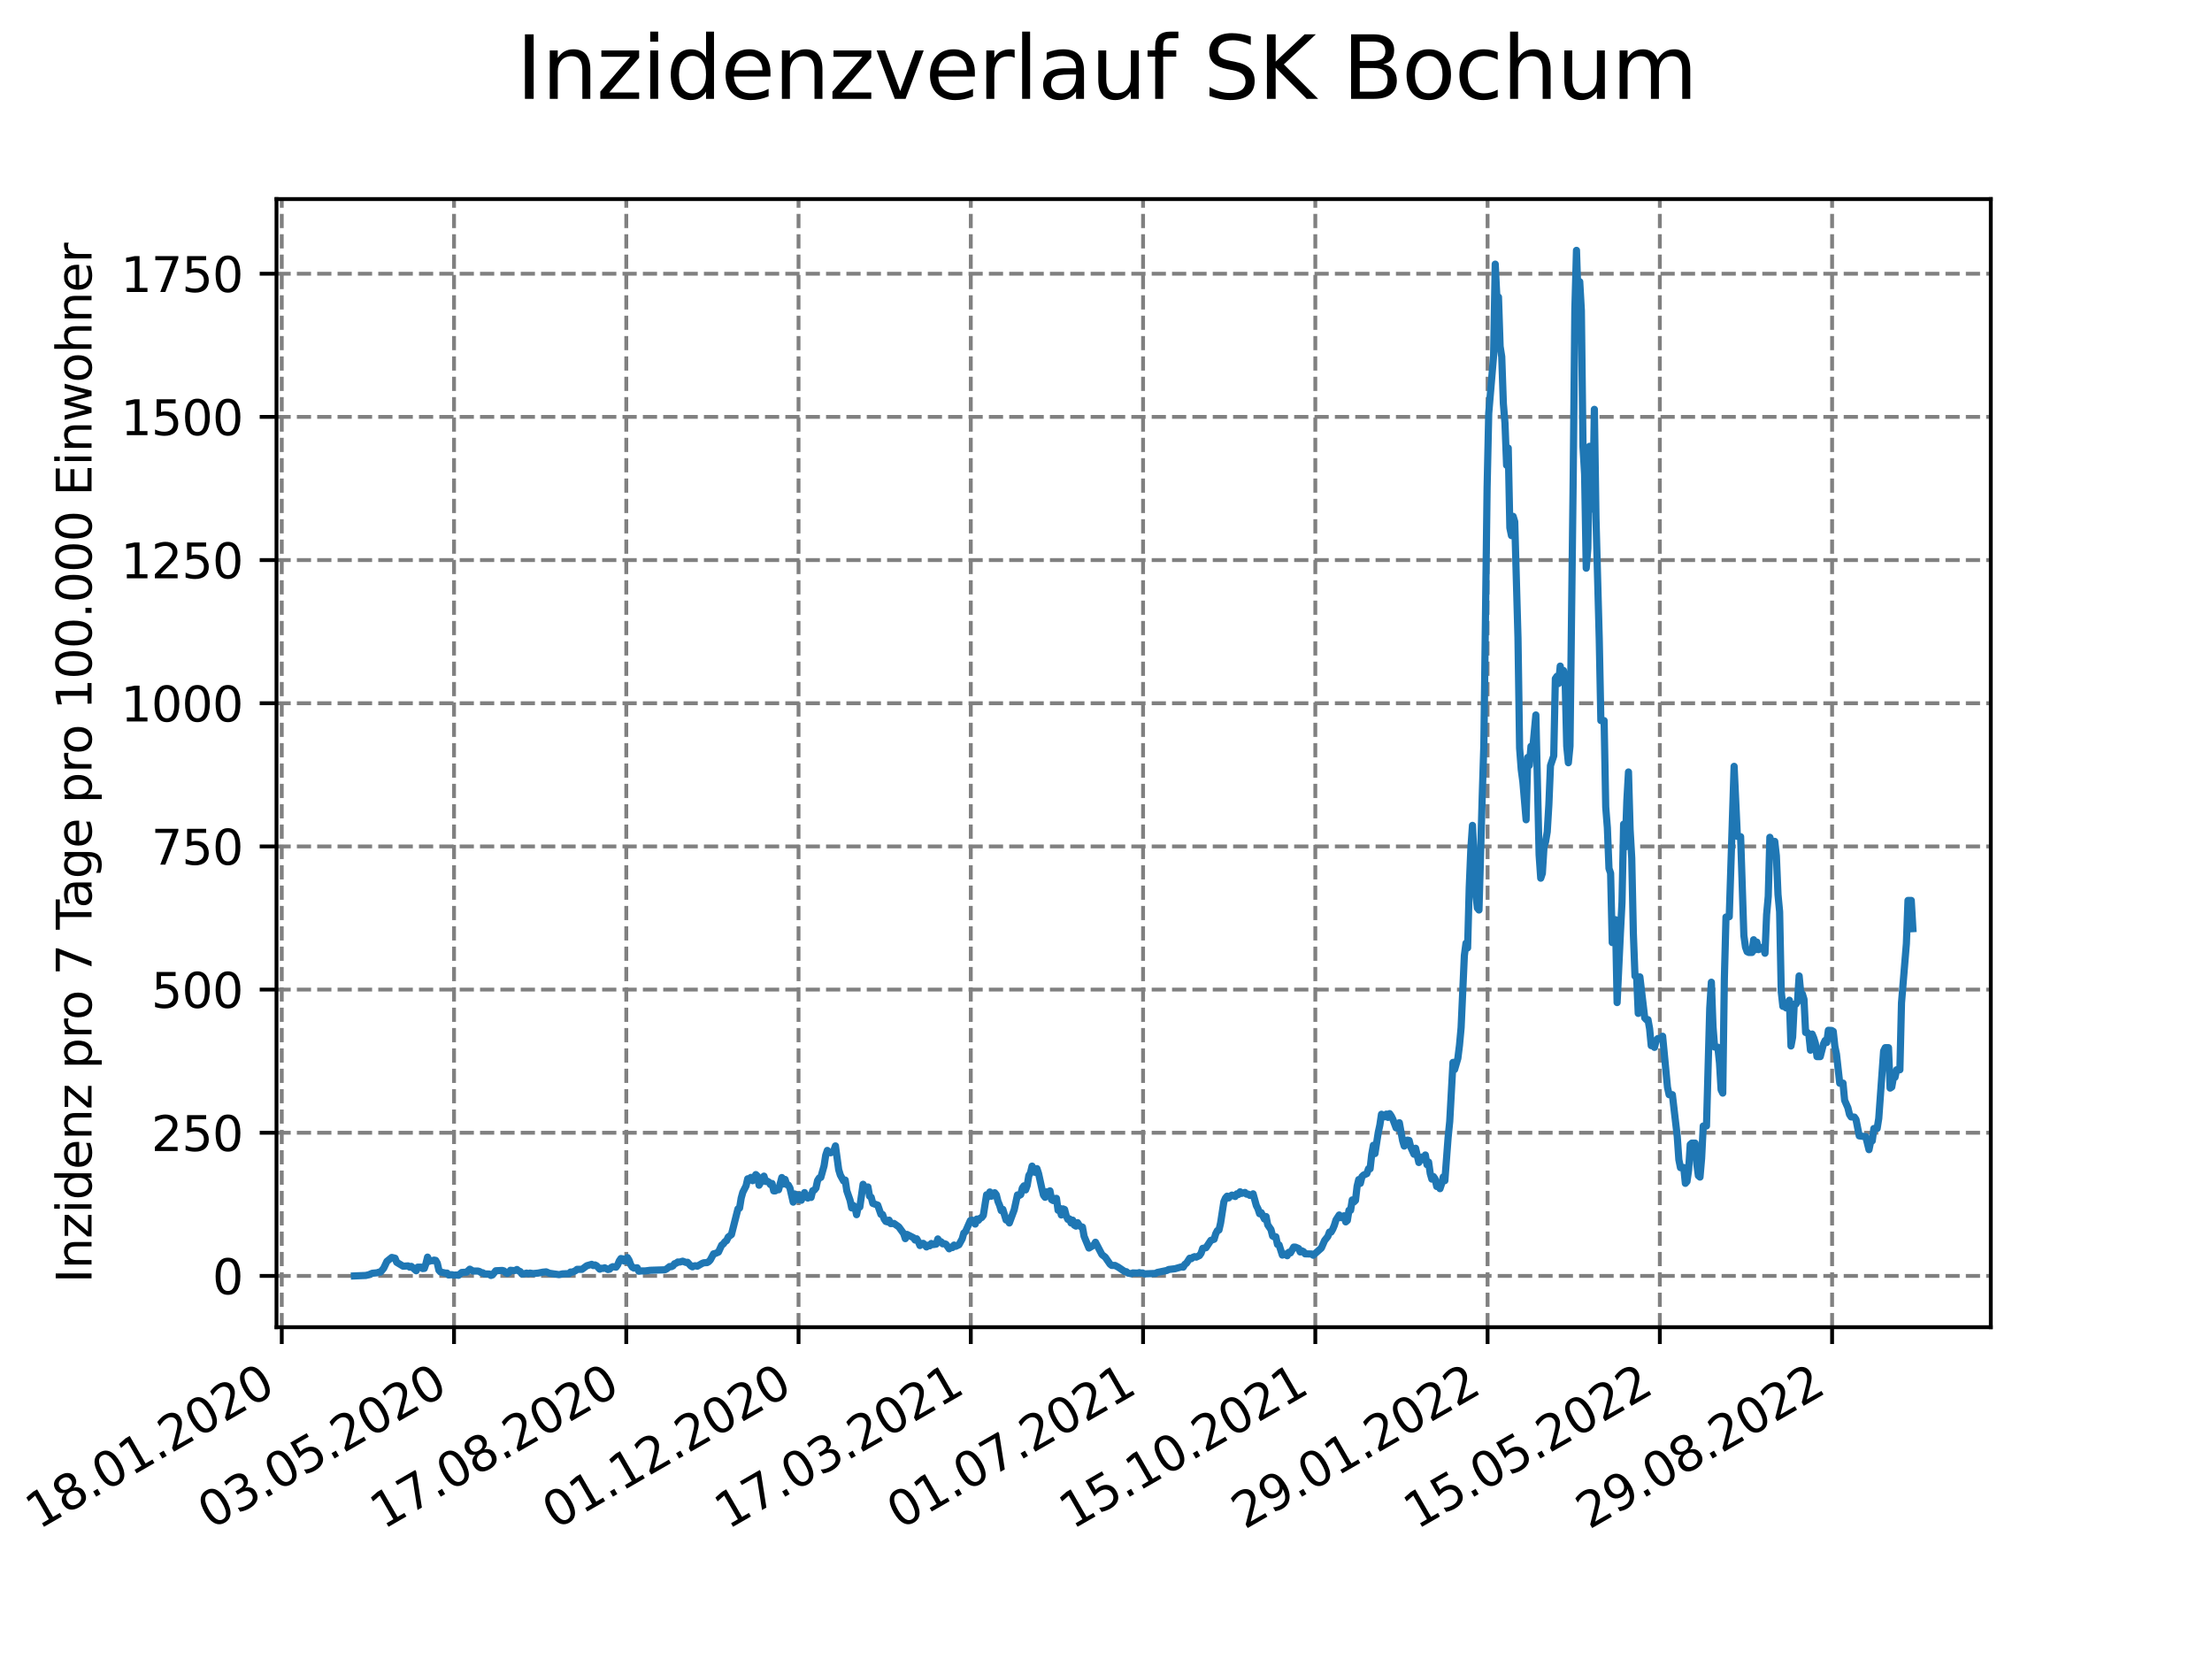 <?xml version="1.0" encoding="utf-8" standalone="no"?>
<!DOCTYPE svg PUBLIC "-//W3C//DTD SVG 1.1//EN"
  "http://www.w3.org/Graphics/SVG/1.1/DTD/svg11.dtd">
<svg xmlns:xlink="http://www.w3.org/1999/xlink" width="460.8pt" height="345.6pt" viewBox="0 0 460.8 345.6" xmlns="http://www.w3.org/2000/svg" version="1.1">
 <defs>
  <style type="text/css">*{stroke-linejoin: round; stroke-linecap: butt}</style>
 </defs>
 <g id="figure_1">
  <g id="patch_1">
   <path d="M 0 345.6 
L 460.8 345.6 
L 460.8 0 
L 0 0 
z
" style="fill: #ffffff"/>
  </g>
  <g id="axes_1">
   <g id="patch_2">
    <path d="M 57.6 276.48 
L 414.72 276.48 
L 414.72 41.472 
L 57.6 41.472 
z
" style="fill: #ffffff"/>
   </g>
   <g id="matplotlib.axis_1">
    <g id="xtick_1">
     <g id="line2d_1">
      <path d="M 58.697 276.48 
L 58.697 41.472 
" clip-path="url(#p142ac57278)" style="fill: none; stroke-dasharray: 2.96,1.28; stroke-dashoffset: 0; stroke: #808080; stroke-width: 0.8"/>
     </g>
     <g id="line2d_2">
      <defs>
       <path id="mb675b73837" d="M 0 0 
L 0 3.5 
" style="stroke: #000000; stroke-width: 0.8"/>
      </defs>
      <g>
       <use xlink:href="#mb675b73837" x="58.697" y="276.48" style="stroke: #000000; stroke-width: 0.8"/>
      </g>
     </g>
     <g id="text_1">
      <!-- 18.01.2020 -->
      <g transform="translate(8.072 318.689) rotate(-30) scale(0.1 -0.1)">
       <defs>
        <path id="DejaVuSans-31" d="M 794 531 
L 1825 531 
L 1825 4091 
L 703 3866 
L 703 4441 
L 1819 4666 
L 2450 4666 
L 2450 531 
L 3481 531 
L 3481 0 
L 794 0 
L 794 531 
z
" transform="scale(0.016)"/>
        <path id="DejaVuSans-38" d="M 2034 2216 
Q 1584 2216 1326 1975 
Q 1069 1734 1069 1313 
Q 1069 891 1326 650 
Q 1584 409 2034 409 
Q 2484 409 2743 651 
Q 3003 894 3003 1313 
Q 3003 1734 2745 1975 
Q 2488 2216 2034 2216 
z
M 1403 2484 
Q 997 2584 770 2862 
Q 544 3141 544 3541 
Q 544 4100 942 4425 
Q 1341 4750 2034 4750 
Q 2731 4750 3128 4425 
Q 3525 4100 3525 3541 
Q 3525 3141 3298 2862 
Q 3072 2584 2669 2484 
Q 3125 2378 3379 2068 
Q 3634 1759 3634 1313 
Q 3634 634 3220 271 
Q 2806 -91 2034 -91 
Q 1263 -91 848 271 
Q 434 634 434 1313 
Q 434 1759 690 2068 
Q 947 2378 1403 2484 
z
M 1172 3481 
Q 1172 3119 1398 2916 
Q 1625 2713 2034 2713 
Q 2441 2713 2670 2916 
Q 2900 3119 2900 3481 
Q 2900 3844 2670 4047 
Q 2441 4250 2034 4250 
Q 1625 4250 1398 4047 
Q 1172 3844 1172 3481 
z
" transform="scale(0.016)"/>
        <path id="DejaVuSans-2e" d="M 684 794 
L 1344 794 
L 1344 0 
L 684 0 
L 684 794 
z
" transform="scale(0.016)"/>
        <path id="DejaVuSans-30" d="M 2034 4250 
Q 1547 4250 1301 3770 
Q 1056 3291 1056 2328 
Q 1056 1369 1301 889 
Q 1547 409 2034 409 
Q 2525 409 2770 889 
Q 3016 1369 3016 2328 
Q 3016 3291 2770 3770 
Q 2525 4250 2034 4250 
z
M 2034 4750 
Q 2819 4750 3233 4129 
Q 3647 3509 3647 2328 
Q 3647 1150 3233 529 
Q 2819 -91 2034 -91 
Q 1250 -91 836 529 
Q 422 1150 422 2328 
Q 422 3509 836 4129 
Q 1250 4750 2034 4750 
z
" transform="scale(0.016)"/>
        <path id="DejaVuSans-32" d="M 1228 531 
L 3431 531 
L 3431 0 
L 469 0 
L 469 531 
Q 828 903 1448 1529 
Q 2069 2156 2228 2338 
Q 2531 2678 2651 2914 
Q 2772 3150 2772 3378 
Q 2772 3750 2511 3984 
Q 2250 4219 1831 4219 
Q 1534 4219 1204 4116 
Q 875 4013 500 3803 
L 500 4441 
Q 881 4594 1212 4672 
Q 1544 4750 1819 4750 
Q 2544 4750 2975 4387 
Q 3406 4025 3406 3419 
Q 3406 3131 3298 2873 
Q 3191 2616 2906 2266 
Q 2828 2175 2409 1742 
Q 1991 1309 1228 531 
z
" transform="scale(0.016)"/>
       </defs>
       <use xlink:href="#DejaVuSans-31"/>
       <use xlink:href="#DejaVuSans-38" x="63.623"/>
       <use xlink:href="#DejaVuSans-2e" x="127.246"/>
       <use xlink:href="#DejaVuSans-30" x="159.033"/>
       <use xlink:href="#DejaVuSans-31" x="222.656"/>
       <use xlink:href="#DejaVuSans-2e" x="286.279"/>
       <use xlink:href="#DejaVuSans-32" x="318.066"/>
       <use xlink:href="#DejaVuSans-30" x="381.689"/>
       <use xlink:href="#DejaVuSans-32" x="445.312"/>
       <use xlink:href="#DejaVuSans-30" x="508.936"/>
      </g>
     </g>
    </g>
    <g id="xtick_2">
     <g id="line2d_3">
      <path d="M 94.582 276.48 
L 94.582 41.472 
" clip-path="url(#p142ac57278)" style="fill: none; stroke-dasharray: 2.96,1.28; stroke-dashoffset: 0; stroke: #808080; stroke-width: 0.8"/>
     </g>
     <g id="line2d_4">
      <g>
       <use xlink:href="#mb675b73837" x="94.582" y="276.48" style="stroke: #000000; stroke-width: 0.8"/>
      </g>
     </g>
     <g id="text_2">
      <!-- 03.05.2020 -->
      <g transform="translate(43.957 318.689) rotate(-30) scale(0.1 -0.1)">
       <defs>
        <path id="DejaVuSans-33" d="M 2597 2516 
Q 3050 2419 3304 2112 
Q 3559 1806 3559 1356 
Q 3559 666 3084 287 
Q 2609 -91 1734 -91 
Q 1441 -91 1130 -33 
Q 819 25 488 141 
L 488 750 
Q 750 597 1062 519 
Q 1375 441 1716 441 
Q 2309 441 2620 675 
Q 2931 909 2931 1356 
Q 2931 1769 2642 2001 
Q 2353 2234 1838 2234 
L 1294 2234 
L 1294 2753 
L 1863 2753 
Q 2328 2753 2575 2939 
Q 2822 3125 2822 3475 
Q 2822 3834 2567 4026 
Q 2313 4219 1838 4219 
Q 1578 4219 1281 4162 
Q 984 4106 628 3988 
L 628 4550 
Q 988 4650 1302 4700 
Q 1616 4750 1894 4750 
Q 2613 4750 3031 4423 
Q 3450 4097 3450 3541 
Q 3450 3153 3228 2886 
Q 3006 2619 2597 2516 
z
" transform="scale(0.016)"/>
        <path id="DejaVuSans-35" d="M 691 4666 
L 3169 4666 
L 3169 4134 
L 1269 4134 
L 1269 2991 
Q 1406 3038 1543 3061 
Q 1681 3084 1819 3084 
Q 2600 3084 3056 2656 
Q 3513 2228 3513 1497 
Q 3513 744 3044 326 
Q 2575 -91 1722 -91 
Q 1428 -91 1123 -41 
Q 819 9 494 109 
L 494 744 
Q 775 591 1075 516 
Q 1375 441 1709 441 
Q 2250 441 2565 725 
Q 2881 1009 2881 1497 
Q 2881 1984 2565 2268 
Q 2250 2553 1709 2553 
Q 1456 2553 1204 2497 
Q 953 2441 691 2322 
L 691 4666 
z
" transform="scale(0.016)"/>
       </defs>
       <use xlink:href="#DejaVuSans-30"/>
       <use xlink:href="#DejaVuSans-33" x="63.623"/>
       <use xlink:href="#DejaVuSans-2e" x="127.246"/>
       <use xlink:href="#DejaVuSans-30" x="159.033"/>
       <use xlink:href="#DejaVuSans-35" x="222.656"/>
       <use xlink:href="#DejaVuSans-2e" x="286.279"/>
       <use xlink:href="#DejaVuSans-32" x="318.066"/>
       <use xlink:href="#DejaVuSans-30" x="381.689"/>
       <use xlink:href="#DejaVuSans-32" x="445.312"/>
       <use xlink:href="#DejaVuSans-30" x="508.936"/>
      </g>
     </g>
    </g>
    <g id="xtick_3">
     <g id="line2d_5">
      <path d="M 130.467 276.48 
L 130.467 41.472 
" clip-path="url(#p142ac57278)" style="fill: none; stroke-dasharray: 2.96,1.28; stroke-dashoffset: 0; stroke: #808080; stroke-width: 0.8"/>
     </g>
     <g id="line2d_6">
      <g>
       <use xlink:href="#mb675b73837" x="130.467" y="276.48" style="stroke: #000000; stroke-width: 0.8"/>
      </g>
     </g>
     <g id="text_3">
      <!-- 17.08.2020 -->
      <g transform="translate(79.842 318.689) rotate(-30) scale(0.1 -0.1)">
       <defs>
        <path id="DejaVuSans-37" d="M 525 4666 
L 3525 4666 
L 3525 4397 
L 1831 0 
L 1172 0 
L 2766 4134 
L 525 4134 
L 525 4666 
z
" transform="scale(0.016)"/>
       </defs>
       <use xlink:href="#DejaVuSans-31"/>
       <use xlink:href="#DejaVuSans-37" x="63.623"/>
       <use xlink:href="#DejaVuSans-2e" x="127.246"/>
       <use xlink:href="#DejaVuSans-30" x="159.033"/>
       <use xlink:href="#DejaVuSans-38" x="222.656"/>
       <use xlink:href="#DejaVuSans-2e" x="286.279"/>
       <use xlink:href="#DejaVuSans-32" x="318.066"/>
       <use xlink:href="#DejaVuSans-30" x="381.689"/>
       <use xlink:href="#DejaVuSans-32" x="445.312"/>
       <use xlink:href="#DejaVuSans-30" x="508.936"/>
      </g>
     </g>
    </g>
    <g id="xtick_4">
     <g id="line2d_7">
      <path d="M 166.351 276.48 
L 166.351 41.472 
" clip-path="url(#p142ac57278)" style="fill: none; stroke-dasharray: 2.96,1.28; stroke-dashoffset: 0; stroke: #808080; stroke-width: 0.8"/>
     </g>
     <g id="line2d_8">
      <g>
       <use xlink:href="#mb675b73837" x="166.351" y="276.48" style="stroke: #000000; stroke-width: 0.8"/>
      </g>
     </g>
     <g id="text_4">
      <!-- 01.12.2020 -->
      <g transform="translate(115.726 318.689) rotate(-30) scale(0.1 -0.1)">
       <use xlink:href="#DejaVuSans-30"/>
       <use xlink:href="#DejaVuSans-31" x="63.623"/>
       <use xlink:href="#DejaVuSans-2e" x="127.246"/>
       <use xlink:href="#DejaVuSans-31" x="159.033"/>
       <use xlink:href="#DejaVuSans-32" x="222.656"/>
       <use xlink:href="#DejaVuSans-2e" x="286.279"/>
       <use xlink:href="#DejaVuSans-32" x="318.066"/>
       <use xlink:href="#DejaVuSans-30" x="381.689"/>
       <use xlink:href="#DejaVuSans-32" x="445.312"/>
       <use xlink:href="#DejaVuSans-30" x="508.936"/>
      </g>
     </g>
    </g>
    <g id="xtick_5">
     <g id="line2d_9">
      <path d="M 202.236 276.48 
L 202.236 41.472 
" clip-path="url(#p142ac57278)" style="fill: none; stroke-dasharray: 2.96,1.28; stroke-dashoffset: 0; stroke: #808080; stroke-width: 0.8"/>
     </g>
     <g id="line2d_10">
      <g>
       <use xlink:href="#mb675b73837" x="202.236" y="276.48" style="stroke: #000000; stroke-width: 0.8"/>
      </g>
     </g>
     <g id="text_5">
      <!-- 17.03.2021 -->
      <g transform="translate(151.611 318.689) rotate(-30) scale(0.1 -0.1)">
       <use xlink:href="#DejaVuSans-31"/>
       <use xlink:href="#DejaVuSans-37" x="63.623"/>
       <use xlink:href="#DejaVuSans-2e" x="127.246"/>
       <use xlink:href="#DejaVuSans-30" x="159.033"/>
       <use xlink:href="#DejaVuSans-33" x="222.656"/>
       <use xlink:href="#DejaVuSans-2e" x="286.279"/>
       <use xlink:href="#DejaVuSans-32" x="318.066"/>
       <use xlink:href="#DejaVuSans-30" x="381.689"/>
       <use xlink:href="#DejaVuSans-32" x="445.312"/>
       <use xlink:href="#DejaVuSans-31" x="508.936"/>
      </g>
     </g>
    </g>
    <g id="xtick_6">
     <g id="line2d_11">
      <path d="M 238.121 276.48 
L 238.121 41.472 
" clip-path="url(#p142ac57278)" style="fill: none; stroke-dasharray: 2.96,1.28; stroke-dashoffset: 0; stroke: #808080; stroke-width: 0.8"/>
     </g>
     <g id="line2d_12">
      <g>
       <use xlink:href="#mb675b73837" x="238.121" y="276.48" style="stroke: #000000; stroke-width: 0.8"/>
      </g>
     </g>
     <g id="text_6">
      <!-- 01.07.2021 -->
      <g transform="translate(187.495 318.689) rotate(-30) scale(0.1 -0.1)">
       <use xlink:href="#DejaVuSans-30"/>
       <use xlink:href="#DejaVuSans-31" x="63.623"/>
       <use xlink:href="#DejaVuSans-2e" x="127.246"/>
       <use xlink:href="#DejaVuSans-30" x="159.033"/>
       <use xlink:href="#DejaVuSans-37" x="222.656"/>
       <use xlink:href="#DejaVuSans-2e" x="286.279"/>
       <use xlink:href="#DejaVuSans-32" x="318.066"/>
       <use xlink:href="#DejaVuSans-30" x="381.689"/>
       <use xlink:href="#DejaVuSans-32" x="445.312"/>
       <use xlink:href="#DejaVuSans-31" x="508.936"/>
      </g>
     </g>
    </g>
    <g id="xtick_7">
     <g id="line2d_13">
      <path d="M 274.005 276.48 
L 274.005 41.472 
" clip-path="url(#p142ac57278)" style="fill: none; stroke-dasharray: 2.96,1.28; stroke-dashoffset: 0; stroke: #808080; stroke-width: 0.8"/>
     </g>
     <g id="line2d_14">
      <g>
       <use xlink:href="#mb675b73837" x="274.005" y="276.48" style="stroke: #000000; stroke-width: 0.8"/>
      </g>
     </g>
     <g id="text_7">
      <!-- 15.10.2021 -->
      <g transform="translate(223.38 318.689) rotate(-30) scale(0.1 -0.1)">
       <use xlink:href="#DejaVuSans-31"/>
       <use xlink:href="#DejaVuSans-35" x="63.623"/>
       <use xlink:href="#DejaVuSans-2e" x="127.246"/>
       <use xlink:href="#DejaVuSans-31" x="159.033"/>
       <use xlink:href="#DejaVuSans-30" x="222.656"/>
       <use xlink:href="#DejaVuSans-2e" x="286.279"/>
       <use xlink:href="#DejaVuSans-32" x="318.066"/>
       <use xlink:href="#DejaVuSans-30" x="381.689"/>
       <use xlink:href="#DejaVuSans-32" x="445.312"/>
       <use xlink:href="#DejaVuSans-31" x="508.936"/>
      </g>
     </g>
    </g>
    <g id="xtick_8">
     <g id="line2d_15">
      <path d="M 309.89 276.48 
L 309.89 41.472 
" clip-path="url(#p142ac57278)" style="fill: none; stroke-dasharray: 2.96,1.28; stroke-dashoffset: 0; stroke: #808080; stroke-width: 0.8"/>
     </g>
     <g id="line2d_16">
      <g>
       <use xlink:href="#mb675b73837" x="309.89" y="276.48" style="stroke: #000000; stroke-width: 0.8"/>
      </g>
     </g>
     <g id="text_8">
      <!-- 29.01.2022 -->
      <g transform="translate(259.265 318.689) rotate(-30) scale(0.1 -0.1)">
       <defs>
        <path id="DejaVuSans-39" d="M 703 97 
L 703 672 
Q 941 559 1184 500 
Q 1428 441 1663 441 
Q 2288 441 2617 861 
Q 2947 1281 2994 2138 
Q 2813 1869 2534 1725 
Q 2256 1581 1919 1581 
Q 1219 1581 811 2004 
Q 403 2428 403 3163 
Q 403 3881 828 4315 
Q 1253 4750 1959 4750 
Q 2769 4750 3195 4129 
Q 3622 3509 3622 2328 
Q 3622 1225 3098 567 
Q 2575 -91 1691 -91 
Q 1453 -91 1209 -44 
Q 966 3 703 97 
z
M 1959 2075 
Q 2384 2075 2632 2365 
Q 2881 2656 2881 3163 
Q 2881 3666 2632 3958 
Q 2384 4250 1959 4250 
Q 1534 4250 1286 3958 
Q 1038 3666 1038 3163 
Q 1038 2656 1286 2365 
Q 1534 2075 1959 2075 
z
" transform="scale(0.016)"/>
       </defs>
       <use xlink:href="#DejaVuSans-32"/>
       <use xlink:href="#DejaVuSans-39" x="63.623"/>
       <use xlink:href="#DejaVuSans-2e" x="127.246"/>
       <use xlink:href="#DejaVuSans-30" x="159.033"/>
       <use xlink:href="#DejaVuSans-31" x="222.656"/>
       <use xlink:href="#DejaVuSans-2e" x="286.279"/>
       <use xlink:href="#DejaVuSans-32" x="318.066"/>
       <use xlink:href="#DejaVuSans-30" x="381.689"/>
       <use xlink:href="#DejaVuSans-32" x="445.312"/>
       <use xlink:href="#DejaVuSans-32" x="508.936"/>
      </g>
     </g>
    </g>
    <g id="xtick_9">
     <g id="line2d_17">
      <path d="M 345.775 276.48 
L 345.775 41.472 
" clip-path="url(#p142ac57278)" style="fill: none; stroke-dasharray: 2.96,1.28; stroke-dashoffset: 0; stroke: #808080; stroke-width: 0.8"/>
     </g>
     <g id="line2d_18">
      <g>
       <use xlink:href="#mb675b73837" x="345.775" y="276.48" style="stroke: #000000; stroke-width: 0.8"/>
      </g>
     </g>
     <g id="text_9">
      <!-- 15.05.2022 -->
      <g transform="translate(295.149 318.689) rotate(-30) scale(0.1 -0.1)">
       <use xlink:href="#DejaVuSans-31"/>
       <use xlink:href="#DejaVuSans-35" x="63.623"/>
       <use xlink:href="#DejaVuSans-2e" x="127.246"/>
       <use xlink:href="#DejaVuSans-30" x="159.033"/>
       <use xlink:href="#DejaVuSans-35" x="222.656"/>
       <use xlink:href="#DejaVuSans-2e" x="286.279"/>
       <use xlink:href="#DejaVuSans-32" x="318.066"/>
       <use xlink:href="#DejaVuSans-30" x="381.689"/>
       <use xlink:href="#DejaVuSans-32" x="445.312"/>
       <use xlink:href="#DejaVuSans-32" x="508.936"/>
      </g>
     </g>
    </g>
    <g id="xtick_10">
     <g id="line2d_19">
      <path d="M 381.659 276.48 
L 381.659 41.472 
" clip-path="url(#p142ac57278)" style="fill: none; stroke-dasharray: 2.96,1.28; stroke-dashoffset: 0; stroke: #808080; stroke-width: 0.8"/>
     </g>
     <g id="line2d_20">
      <g>
       <use xlink:href="#mb675b73837" x="381.659" y="276.48" style="stroke: #000000; stroke-width: 0.8"/>
      </g>
     </g>
     <g id="text_10">
      <!-- 29.08.2022 -->
      <g transform="translate(331.034 318.689) rotate(-30) scale(0.1 -0.1)">
       <use xlink:href="#DejaVuSans-32"/>
       <use xlink:href="#DejaVuSans-39" x="63.623"/>
       <use xlink:href="#DejaVuSans-2e" x="127.246"/>
       <use xlink:href="#DejaVuSans-30" x="159.033"/>
       <use xlink:href="#DejaVuSans-38" x="222.656"/>
       <use xlink:href="#DejaVuSans-2e" x="286.279"/>
       <use xlink:href="#DejaVuSans-32" x="318.066"/>
       <use xlink:href="#DejaVuSans-30" x="381.689"/>
       <use xlink:href="#DejaVuSans-32" x="445.312"/>
       <use xlink:href="#DejaVuSans-32" x="508.936"/>
      </g>
     </g>
    </g>
   </g>
   <g id="matplotlib.axis_2">
    <g id="ytick_1">
     <g id="line2d_21">
      <path d="M 57.6 265.798 
L 414.72 265.798 
" clip-path="url(#p142ac57278)" style="fill: none; stroke-dasharray: 2.96,1.28; stroke-dashoffset: 0; stroke: #808080; stroke-width: 0.8"/>
     </g>
     <g id="line2d_22">
      <defs>
       <path id="m34911e4c71" d="M 0 0 
L -3.5 0 
" style="stroke: #000000; stroke-width: 0.8"/>
      </defs>
      <g>
       <use xlink:href="#m34911e4c71" x="57.6" y="265.798" style="stroke: #000000; stroke-width: 0.8"/>
      </g>
     </g>
     <g id="text_11">
      <!-- 0 -->
      <g transform="translate(44.237 269.597) scale(0.1 -0.1)">
       <use xlink:href="#DejaVuSans-30"/>
      </g>
     </g>
    </g>
    <g id="ytick_2">
     <g id="line2d_23">
      <path d="M 57.6 235.973 
L 414.72 235.973 
" clip-path="url(#p142ac57278)" style="fill: none; stroke-dasharray: 2.96,1.28; stroke-dashoffset: 0; stroke: #808080; stroke-width: 0.8"/>
     </g>
     <g id="line2d_24">
      <g>
       <use xlink:href="#m34911e4c71" x="57.6" y="235.973" style="stroke: #000000; stroke-width: 0.8"/>
      </g>
     </g>
     <g id="text_12">
      <!-- 250 -->
      <g transform="translate(31.512 239.772) scale(0.1 -0.1)">
       <use xlink:href="#DejaVuSans-32"/>
       <use xlink:href="#DejaVuSans-35" x="63.623"/>
       <use xlink:href="#DejaVuSans-30" x="127.246"/>
      </g>
     </g>
    </g>
    <g id="ytick_3">
     <g id="line2d_25">
      <path d="M 57.6 206.148 
L 414.72 206.148 
" clip-path="url(#p142ac57278)" style="fill: none; stroke-dasharray: 2.96,1.28; stroke-dashoffset: 0; stroke: #808080; stroke-width: 0.8"/>
     </g>
     <g id="line2d_26">
      <g>
       <use xlink:href="#m34911e4c71" x="57.6" y="206.148" style="stroke: #000000; stroke-width: 0.8"/>
      </g>
     </g>
     <g id="text_13">
      <!-- 500 -->
      <g transform="translate(31.512 209.947) scale(0.1 -0.1)">
       <use xlink:href="#DejaVuSans-35"/>
       <use xlink:href="#DejaVuSans-30" x="63.623"/>
       <use xlink:href="#DejaVuSans-30" x="127.246"/>
      </g>
     </g>
    </g>
    <g id="ytick_4">
     <g id="line2d_27">
      <path d="M 57.6 176.323 
L 414.72 176.323 
" clip-path="url(#p142ac57278)" style="fill: none; stroke-dasharray: 2.96,1.28; stroke-dashoffset: 0; stroke: #808080; stroke-width: 0.8"/>
     </g>
     <g id="line2d_28">
      <g>
       <use xlink:href="#m34911e4c71" x="57.6" y="176.323" style="stroke: #000000; stroke-width: 0.8"/>
      </g>
     </g>
     <g id="text_14">
      <!-- 750 -->
      <g transform="translate(31.512 180.122) scale(0.1 -0.1)">
       <use xlink:href="#DejaVuSans-37"/>
       <use xlink:href="#DejaVuSans-35" x="63.623"/>
       <use xlink:href="#DejaVuSans-30" x="127.246"/>
      </g>
     </g>
    </g>
    <g id="ytick_5">
     <g id="line2d_29">
      <path d="M 57.6 146.498 
L 414.72 146.498 
" clip-path="url(#p142ac57278)" style="fill: none; stroke-dasharray: 2.96,1.28; stroke-dashoffset: 0; stroke: #808080; stroke-width: 0.8"/>
     </g>
     <g id="line2d_30">
      <g>
       <use xlink:href="#m34911e4c71" x="57.6" y="146.498" style="stroke: #000000; stroke-width: 0.8"/>
      </g>
     </g>
     <g id="text_15">
      <!-- 1000 -->
      <g transform="translate(25.15 150.298) scale(0.1 -0.1)">
       <use xlink:href="#DejaVuSans-31"/>
       <use xlink:href="#DejaVuSans-30" x="63.623"/>
       <use xlink:href="#DejaVuSans-30" x="127.246"/>
       <use xlink:href="#DejaVuSans-30" x="190.869"/>
      </g>
     </g>
    </g>
    <g id="ytick_6">
     <g id="line2d_31">
      <path d="M 57.6 116.674 
L 414.72 116.674 
" clip-path="url(#p142ac57278)" style="fill: none; stroke-dasharray: 2.96,1.28; stroke-dashoffset: 0; stroke: #808080; stroke-width: 0.8"/>
     </g>
     <g id="line2d_32">
      <g>
       <use xlink:href="#m34911e4c71" x="57.6" y="116.674" style="stroke: #000000; stroke-width: 0.8"/>
      </g>
     </g>
     <g id="text_16">
      <!-- 1250 -->
      <g transform="translate(25.15 120.473) scale(0.1 -0.1)">
       <use xlink:href="#DejaVuSans-31"/>
       <use xlink:href="#DejaVuSans-32" x="63.623"/>
       <use xlink:href="#DejaVuSans-35" x="127.246"/>
       <use xlink:href="#DejaVuSans-30" x="190.869"/>
      </g>
     </g>
    </g>
    <g id="ytick_7">
     <g id="line2d_33">
      <path d="M 57.6 86.849 
L 414.72 86.849 
" clip-path="url(#p142ac57278)" style="fill: none; stroke-dasharray: 2.96,1.28; stroke-dashoffset: 0; stroke: #808080; stroke-width: 0.8"/>
     </g>
     <g id="line2d_34">
      <g>
       <use xlink:href="#m34911e4c71" x="57.6" y="86.849" style="stroke: #000000; stroke-width: 0.8"/>
      </g>
     </g>
     <g id="text_17">
      <!-- 1500 -->
      <g transform="translate(25.15 90.648) scale(0.1 -0.1)">
       <use xlink:href="#DejaVuSans-31"/>
       <use xlink:href="#DejaVuSans-35" x="63.623"/>
       <use xlink:href="#DejaVuSans-30" x="127.246"/>
       <use xlink:href="#DejaVuSans-30" x="190.869"/>
      </g>
     </g>
    </g>
    <g id="ytick_8">
     <g id="line2d_35">
      <path d="M 57.6 57.024 
L 414.72 57.024 
" clip-path="url(#p142ac57278)" style="fill: none; stroke-dasharray: 2.96,1.28; stroke-dashoffset: 0; stroke: #808080; stroke-width: 0.8"/>
     </g>
     <g id="line2d_36">
      <g>
       <use xlink:href="#m34911e4c71" x="57.6" y="57.024" style="stroke: #000000; stroke-width: 0.8"/>
      </g>
     </g>
     <g id="text_18">
      <!-- 1750 -->
      <g transform="translate(25.15 60.823) scale(0.1 -0.1)">
       <use xlink:href="#DejaVuSans-31"/>
       <use xlink:href="#DejaVuSans-37" x="63.623"/>
       <use xlink:href="#DejaVuSans-35" x="127.246"/>
       <use xlink:href="#DejaVuSans-30" x="190.869"/>
      </g>
     </g>
    </g>
    <g id="text_19">
     <!-- Inzidenz pro 7 Tage pro 100.000 Einwohner -->
     <g transform="translate(19.07 267.301) rotate(-90) scale(0.1 -0.1)">
      <defs>
       <path id="DejaVuSans-49" d="M 628 4666 
L 1259 4666 
L 1259 0 
L 628 0 
L 628 4666 
z
" transform="scale(0.016)"/>
       <path id="DejaVuSans-6e" d="M 3513 2113 
L 3513 0 
L 2938 0 
L 2938 2094 
Q 2938 2591 2744 2837 
Q 2550 3084 2163 3084 
Q 1697 3084 1428 2787 
Q 1159 2491 1159 1978 
L 1159 0 
L 581 0 
L 581 3500 
L 1159 3500 
L 1159 2956 
Q 1366 3272 1645 3428 
Q 1925 3584 2291 3584 
Q 2894 3584 3203 3211 
Q 3513 2838 3513 2113 
z
" transform="scale(0.016)"/>
       <path id="DejaVuSans-7a" d="M 353 3500 
L 3084 3500 
L 3084 2975 
L 922 459 
L 3084 459 
L 3084 0 
L 275 0 
L 275 525 
L 2438 3041 
L 353 3041 
L 353 3500 
z
" transform="scale(0.016)"/>
       <path id="DejaVuSans-69" d="M 603 3500 
L 1178 3500 
L 1178 0 
L 603 0 
L 603 3500 
z
M 603 4863 
L 1178 4863 
L 1178 4134 
L 603 4134 
L 603 4863 
z
" transform="scale(0.016)"/>
       <path id="DejaVuSans-64" d="M 2906 2969 
L 2906 4863 
L 3481 4863 
L 3481 0 
L 2906 0 
L 2906 525 
Q 2725 213 2448 61 
Q 2172 -91 1784 -91 
Q 1150 -91 751 415 
Q 353 922 353 1747 
Q 353 2572 751 3078 
Q 1150 3584 1784 3584 
Q 2172 3584 2448 3432 
Q 2725 3281 2906 2969 
z
M 947 1747 
Q 947 1113 1208 752 
Q 1469 391 1925 391 
Q 2381 391 2643 752 
Q 2906 1113 2906 1747 
Q 2906 2381 2643 2742 
Q 2381 3103 1925 3103 
Q 1469 3103 1208 2742 
Q 947 2381 947 1747 
z
" transform="scale(0.016)"/>
       <path id="DejaVuSans-65" d="M 3597 1894 
L 3597 1613 
L 953 1613 
Q 991 1019 1311 708 
Q 1631 397 2203 397 
Q 2534 397 2845 478 
Q 3156 559 3463 722 
L 3463 178 
Q 3153 47 2828 -22 
Q 2503 -91 2169 -91 
Q 1331 -91 842 396 
Q 353 884 353 1716 
Q 353 2575 817 3079 
Q 1281 3584 2069 3584 
Q 2775 3584 3186 3129 
Q 3597 2675 3597 1894 
z
M 3022 2063 
Q 3016 2534 2758 2815 
Q 2500 3097 2075 3097 
Q 1594 3097 1305 2825 
Q 1016 2553 972 2059 
L 3022 2063 
z
" transform="scale(0.016)"/>
       <path id="DejaVuSans-20" transform="scale(0.016)"/>
       <path id="DejaVuSans-70" d="M 1159 525 
L 1159 -1331 
L 581 -1331 
L 581 3500 
L 1159 3500 
L 1159 2969 
Q 1341 3281 1617 3432 
Q 1894 3584 2278 3584 
Q 2916 3584 3314 3078 
Q 3713 2572 3713 1747 
Q 3713 922 3314 415 
Q 2916 -91 2278 -91 
Q 1894 -91 1617 61 
Q 1341 213 1159 525 
z
M 3116 1747 
Q 3116 2381 2855 2742 
Q 2594 3103 2138 3103 
Q 1681 3103 1420 2742 
Q 1159 2381 1159 1747 
Q 1159 1113 1420 752 
Q 1681 391 2138 391 
Q 2594 391 2855 752 
Q 3116 1113 3116 1747 
z
" transform="scale(0.016)"/>
       <path id="DejaVuSans-72" d="M 2631 2963 
Q 2534 3019 2420 3045 
Q 2306 3072 2169 3072 
Q 1681 3072 1420 2755 
Q 1159 2438 1159 1844 
L 1159 0 
L 581 0 
L 581 3500 
L 1159 3500 
L 1159 2956 
Q 1341 3275 1631 3429 
Q 1922 3584 2338 3584 
Q 2397 3584 2469 3576 
Q 2541 3569 2628 3553 
L 2631 2963 
z
" transform="scale(0.016)"/>
       <path id="DejaVuSans-6f" d="M 1959 3097 
Q 1497 3097 1228 2736 
Q 959 2375 959 1747 
Q 959 1119 1226 758 
Q 1494 397 1959 397 
Q 2419 397 2687 759 
Q 2956 1122 2956 1747 
Q 2956 2369 2687 2733 
Q 2419 3097 1959 3097 
z
M 1959 3584 
Q 2709 3584 3137 3096 
Q 3566 2609 3566 1747 
Q 3566 888 3137 398 
Q 2709 -91 1959 -91 
Q 1206 -91 779 398 
Q 353 888 353 1747 
Q 353 2609 779 3096 
Q 1206 3584 1959 3584 
z
" transform="scale(0.016)"/>
       <path id="DejaVuSans-54" d="M -19 4666 
L 3928 4666 
L 3928 4134 
L 2272 4134 
L 2272 0 
L 1638 0 
L 1638 4134 
L -19 4134 
L -19 4666 
z
" transform="scale(0.016)"/>
       <path id="DejaVuSans-61" d="M 2194 1759 
Q 1497 1759 1228 1600 
Q 959 1441 959 1056 
Q 959 750 1161 570 
Q 1363 391 1709 391 
Q 2188 391 2477 730 
Q 2766 1069 2766 1631 
L 2766 1759 
L 2194 1759 
z
M 3341 1997 
L 3341 0 
L 2766 0 
L 2766 531 
Q 2569 213 2275 61 
Q 1981 -91 1556 -91 
Q 1019 -91 701 211 
Q 384 513 384 1019 
Q 384 1609 779 1909 
Q 1175 2209 1959 2209 
L 2766 2209 
L 2766 2266 
Q 2766 2663 2505 2880 
Q 2244 3097 1772 3097 
Q 1472 3097 1187 3025 
Q 903 2953 641 2809 
L 641 3341 
Q 956 3463 1253 3523 
Q 1550 3584 1831 3584 
Q 2591 3584 2966 3190 
Q 3341 2797 3341 1997 
z
" transform="scale(0.016)"/>
       <path id="DejaVuSans-67" d="M 2906 1791 
Q 2906 2416 2648 2759 
Q 2391 3103 1925 3103 
Q 1463 3103 1205 2759 
Q 947 2416 947 1791 
Q 947 1169 1205 825 
Q 1463 481 1925 481 
Q 2391 481 2648 825 
Q 2906 1169 2906 1791 
z
M 3481 434 
Q 3481 -459 3084 -895 
Q 2688 -1331 1869 -1331 
Q 1566 -1331 1297 -1286 
Q 1028 -1241 775 -1147 
L 775 -588 
Q 1028 -725 1275 -790 
Q 1522 -856 1778 -856 
Q 2344 -856 2625 -561 
Q 2906 -266 2906 331 
L 2906 616 
Q 2728 306 2450 153 
Q 2172 0 1784 0 
Q 1141 0 747 490 
Q 353 981 353 1791 
Q 353 2603 747 3093 
Q 1141 3584 1784 3584 
Q 2172 3584 2450 3431 
Q 2728 3278 2906 2969 
L 2906 3500 
L 3481 3500 
L 3481 434 
z
" transform="scale(0.016)"/>
       <path id="DejaVuSans-45" d="M 628 4666 
L 3578 4666 
L 3578 4134 
L 1259 4134 
L 1259 2753 
L 3481 2753 
L 3481 2222 
L 1259 2222 
L 1259 531 
L 3634 531 
L 3634 0 
L 628 0 
L 628 4666 
z
" transform="scale(0.016)"/>
       <path id="DejaVuSans-77" d="M 269 3500 
L 844 3500 
L 1563 769 
L 2278 3500 
L 2956 3500 
L 3675 769 
L 4391 3500 
L 4966 3500 
L 4050 0 
L 3372 0 
L 2619 2869 
L 1863 0 
L 1184 0 
L 269 3500 
z
" transform="scale(0.016)"/>
       <path id="DejaVuSans-68" d="M 3513 2113 
L 3513 0 
L 2938 0 
L 2938 2094 
Q 2938 2591 2744 2837 
Q 2550 3084 2163 3084 
Q 1697 3084 1428 2787 
Q 1159 2491 1159 1978 
L 1159 0 
L 581 0 
L 581 4863 
L 1159 4863 
L 1159 2956 
Q 1366 3272 1645 3428 
Q 1925 3584 2291 3584 
Q 2894 3584 3203 3211 
Q 3513 2838 3513 2113 
z
" transform="scale(0.016)"/>
      </defs>
      <use xlink:href="#DejaVuSans-49"/>
      <use xlink:href="#DejaVuSans-6e" x="29.492"/>
      <use xlink:href="#DejaVuSans-7a" x="92.871"/>
      <use xlink:href="#DejaVuSans-69" x="145.361"/>
      <use xlink:href="#DejaVuSans-64" x="173.145"/>
      <use xlink:href="#DejaVuSans-65" x="236.621"/>
      <use xlink:href="#DejaVuSans-6e" x="298.145"/>
      <use xlink:href="#DejaVuSans-7a" x="361.523"/>
      <use xlink:href="#DejaVuSans-20" x="414.014"/>
      <use xlink:href="#DejaVuSans-70" x="445.801"/>
      <use xlink:href="#DejaVuSans-72" x="509.277"/>
      <use xlink:href="#DejaVuSans-6f" x="548.141"/>
      <use xlink:href="#DejaVuSans-20" x="609.322"/>
      <use xlink:href="#DejaVuSans-37" x="641.109"/>
      <use xlink:href="#DejaVuSans-20" x="704.732"/>
      <use xlink:href="#DejaVuSans-54" x="736.52"/>
      <use xlink:href="#DejaVuSans-61" x="781.104"/>
      <use xlink:href="#DejaVuSans-67" x="842.383"/>
      <use xlink:href="#DejaVuSans-65" x="905.859"/>
      <use xlink:href="#DejaVuSans-20" x="967.383"/>
      <use xlink:href="#DejaVuSans-70" x="999.17"/>
      <use xlink:href="#DejaVuSans-72" x="1062.646"/>
      <use xlink:href="#DejaVuSans-6f" x="1101.51"/>
      <use xlink:href="#DejaVuSans-20" x="1162.691"/>
      <use xlink:href="#DejaVuSans-31" x="1194.479"/>
      <use xlink:href="#DejaVuSans-30" x="1258.102"/>
      <use xlink:href="#DejaVuSans-30" x="1321.725"/>
      <use xlink:href="#DejaVuSans-2e" x="1385.348"/>
      <use xlink:href="#DejaVuSans-30" x="1417.135"/>
      <use xlink:href="#DejaVuSans-30" x="1480.758"/>
      <use xlink:href="#DejaVuSans-30" x="1544.381"/>
      <use xlink:href="#DejaVuSans-20" x="1608.004"/>
      <use xlink:href="#DejaVuSans-45" x="1639.791"/>
      <use xlink:href="#DejaVuSans-69" x="1702.975"/>
      <use xlink:href="#DejaVuSans-6e" x="1730.758"/>
      <use xlink:href="#DejaVuSans-77" x="1794.137"/>
      <use xlink:href="#DejaVuSans-6f" x="1875.924"/>
      <use xlink:href="#DejaVuSans-68" x="1937.105"/>
      <use xlink:href="#DejaVuSans-6e" x="2000.484"/>
      <use xlink:href="#DejaVuSans-65" x="2063.863"/>
      <use xlink:href="#DejaVuSans-72" x="2125.387"/>
     </g>
    </g>
   </g>
   <g id="line2d_37">
    <path d="M 73.833 265.798 
L 76.202 265.7 
L 76.88 265.537 
L 77.557 265.243 
L 78.572 265.145 
L 78.911 265.015 
L 79.249 265.015 
L 79.926 264.199 
L 80.603 262.763 
L 81.619 261.947 
L 82.296 262.11 
L 82.635 262.959 
L 83.989 263.775 
L 85.004 263.709 
L 85.343 263.97 
L 85.681 263.807 
L 86.697 264.721 
L 87.036 263.97 
L 87.713 263.97 
L 88.051 264.264 
L 88.39 264.231 
L 88.728 263.252 
L 89.067 261.882 
L 89.405 262.763 
L 89.744 262.6 
L 90.082 262.632 
L 90.421 262.502 
L 90.759 262.567 
L 91.098 263.155 
L 91.437 264.623 
L 91.775 264.982 
L 92.791 265.21 
L 93.129 265.21 
L 93.468 265.602 
L 94.145 265.537 
L 94.483 265.635 
L 95.16 265.602 
L 95.499 265.667 
L 96.176 265.08 
L 97.192 265.015 
L 97.869 264.395 
L 98.546 264.786 
L 99.561 264.786 
L 99.9 264.884 
L 100.238 265.113 
L 100.577 265.145 
L 100.915 265.374 
L 101.931 265.406 
L 102.27 265.7 
L 102.608 265.569 
L 103.285 264.721 
L 104.639 264.656 
L 104.978 264.754 
L 105.316 265.113 
L 105.655 265.276 
L 105.994 265.113 
L 106.332 264.623 
L 107.009 264.688 
L 107.348 264.656 
L 107.686 264.46 
L 108.025 264.754 
L 108.363 264.884 
L 108.702 265.374 
L 109.04 265.374 
L 109.717 265.21 
L 110.056 265.341 
L 110.394 265.21 
L 111.072 265.308 
L 112.087 265.21 
L 113.103 265.015 
L 113.78 264.949 
L 114.457 265.243 
L 116.488 265.537 
L 117.165 265.374 
L 117.842 265.341 
L 118.519 265.341 
L 118.858 264.982 
L 119.196 265.015 
L 119.873 264.721 
L 120.212 264.427 
L 121.228 264.427 
L 122.243 263.677 
L 123.259 263.383 
L 123.597 263.644 
L 123.936 263.514 
L 124.274 263.677 
L 124.951 264.395 
L 125.29 264.199 
L 125.628 264.231 
L 125.967 264.101 
L 126.644 264.46 
L 126.983 264.395 
L 127.321 264.036 
L 127.66 263.873 
L 128.337 263.97 
L 128.675 263.481 
L 129.014 262.665 
L 129.352 262.176 
L 129.691 262.241 
L 130.029 262.698 
L 130.368 262.698 
L 130.707 261.98 
L 131.045 262.535 
L 131.384 263.448 
L 131.722 263.97 
L 132.061 264.166 
L 132.738 264.101 
L 133.076 264.819 
L 133.753 264.754 
L 134.43 264.754 
L 135.446 264.623 
L 138.493 264.525 
L 138.831 264.362 
L 139.508 263.84 
L 139.847 263.873 
L 140.185 263.709 
L 140.524 263.252 
L 140.863 263.155 
L 141.201 262.894 
L 141.54 262.926 
L 142.217 262.73 
L 142.894 262.991 
L 143.232 262.959 
L 143.909 263.709 
L 144.248 263.905 
L 144.586 263.709 
L 144.925 263.677 
L 145.263 263.775 
L 146.279 263.187 
L 146.618 263.057 
L 147.295 263.024 
L 147.633 262.828 
L 147.972 262.469 
L 148.649 261.197 
L 148.987 261.131 
L 149.664 260.838 
L 150.342 259.369 
L 150.68 259.141 
L 151.019 258.651 
L 151.357 258.456 
L 151.696 257.705 
L 152.373 257.183 
L 153.727 251.831 
L 154.065 251.668 
L 154.404 249.58 
L 154.742 248.372 
L 155.42 247.034 
L 155.758 245.566 
L 156.097 245.566 
L 156.435 245.272 
L 156.774 245.957 
L 157.451 244.685 
L 157.789 245.011 
L 158.128 246.904 
L 158.466 246.316 
L 158.805 245.468 
L 159.143 245.011 
L 159.482 246.121 
L 159.82 246.055 
L 160.159 246.251 
L 160.498 246.773 
L 160.836 246.545 
L 161.175 248.078 
L 161.513 248.078 
L 161.852 247.72 
L 162.19 247.85 
L 162.867 245.305 
L 163.206 246.643 
L 163.544 245.696 
L 163.883 246.773 
L 164.221 246.871 
L 164.56 247.491 
L 165.237 250.428 
L 165.576 248.731 
L 165.914 249.677 
L 166.253 249.906 
L 166.591 248.96 
L 166.93 250.036 
L 167.607 248.437 
L 167.945 249.221 
L 168.284 249.58 
L 168.622 249.057 
L 168.961 249.449 
L 169.299 248.046 
L 169.638 247.915 
L 169.977 247.491 
L 170.315 245.925 
L 170.654 245.403 
L 170.992 245.272 
L 171.669 242.857 
L 172.008 240.671 
L 172.346 239.659 
L 172.685 240.084 
L 173.023 240.149 
L 173.362 239.986 
L 173.7 239.692 
L 174.039 238.713 
L 174.716 243.673 
L 175.055 244.783 
L 175.732 246.023 
L 176.07 245.827 
L 176.409 248.078 
L 177.086 250.036 
L 177.424 251.635 
L 177.763 251.113 
L 178.101 251.44 
L 178.44 253.039 
L 178.778 251.44 
L 179.117 251.44 
L 179.794 246.708 
L 180.133 247.361 
L 180.471 247.654 
L 180.81 247.263 
L 181.148 249.188 
L 181.487 249.416 
L 181.825 250.689 
L 182.841 251.048 
L 183.518 252.973 
L 183.856 253.006 
L 184.195 253.952 
L 184.533 254.442 
L 184.872 254.54 
L 185.211 254.181 
L 185.549 254.899 
L 186.226 254.866 
L 187.242 255.584 
L 188.257 256.987 
L 188.596 258.031 
L 188.934 257.15 
L 190.289 257.836 
L 190.627 258.325 
L 190.966 258.064 
L 191.304 258.651 
L 191.643 259.467 
L 191.981 259.076 
L 192.32 259.01 
L 192.658 259.304 
L 192.997 259.761 
L 193.335 259.402 
L 193.674 259.532 
L 194.012 259.043 
L 194.351 259.271 
L 195.028 259.173 
L 195.367 258.097 
L 195.705 258.619 
L 196.044 258.684 
L 196.382 259.108 
L 196.721 259.076 
L 197.059 259.206 
L 197.736 260.152 
L 198.075 259.793 
L 198.413 259.891 
L 198.752 259.369 
L 199.09 259.63 
L 199.768 259.304 
L 200.445 258.064 
L 200.783 256.857 
L 201.122 256.596 
L 202.137 254.279 
L 202.476 254.181 
L 202.814 254.279 
L 203.153 254.997 
L 203.491 253.952 
L 203.83 254.213 
L 204.168 253.789 
L 204.507 253.626 
L 204.846 253.169 
L 205.523 248.894 
L 205.861 249.319 
L 206.2 248.307 
L 206.538 249.188 
L 206.877 249.025 
L 207.215 248.47 
L 207.554 248.894 
L 207.892 250.265 
L 208.231 251.081 
L 208.569 252.19 
L 208.908 251.929 
L 209.585 254.148 
L 209.924 254.213 
L 210.262 254.768 
L 210.939 252.941 
L 211.278 252.027 
L 211.955 248.927 
L 212.293 249.057 
L 212.632 248.862 
L 212.97 247.491 
L 213.309 247.034 
L 213.647 247.883 
L 213.986 246.936 
L 214.325 244.881 
L 214.663 244.326 
L 215.002 242.923 
L 215.34 244.032 
L 215.679 244.228 
L 216.017 243.445 
L 216.356 244.489 
L 217.033 247.556 
L 217.371 248.96 
L 217.71 249.416 
L 218.048 248.274 
L 218.387 248.796 
L 218.725 248.078 
L 219.064 249.906 
L 219.403 250.102 
L 219.741 249.677 
L 220.08 249.645 
L 220.418 252.125 
L 220.757 251.701 
L 221.095 253.104 
L 221.434 251.831 
L 221.772 251.962 
L 222.111 253.267 
L 222.449 254.018 
L 222.788 253.92 
L 223.126 254.768 
L 223.465 254.181 
L 223.803 255.225 
L 224.142 255.421 
L 224.481 254.703 
L 224.819 255.258 
L 225.158 255.551 
L 225.496 255.617 
L 225.835 257.542 
L 226.85 259.989 
L 227.866 259.369 
L 228.204 258.782 
L 229.559 261.36 
L 230.236 261.882 
L 231.251 263.35 
L 231.59 263.611 
L 232.267 263.611 
L 232.944 263.97 
L 234.298 264.884 
L 234.637 264.917 
L 234.975 265.21 
L 235.652 265.341 
L 235.991 265.178 
L 237.006 265.21 
L 237.345 265.113 
L 237.683 265.21 
L 238.022 265.178 
L 238.36 265.374 
L 240.73 265.276 
L 241.069 265.08 
L 243.1 264.656 
L 243.438 264.46 
L 244.793 264.297 
L 245.808 264.003 
L 246.147 263.905 
L 246.485 263.97 
L 246.824 263.383 
L 247.162 263.155 
L 247.839 262.11 
L 248.178 262.208 
L 248.517 261.915 
L 248.855 261.784 
L 249.194 261.882 
L 249.871 261.556 
L 250.209 261.066 
L 250.548 260.055 
L 251.225 259.924 
L 252.24 258.39 
L 252.917 258.162 
L 253.256 257.02 
L 253.595 256.367 
L 253.933 256.237 
L 254.272 254.768 
L 254.949 250.363 
L 255.287 249.58 
L 255.626 249.188 
L 255.964 249.547 
L 256.303 249.155 
L 256.641 248.96 
L 257.318 249.253 
L 257.657 248.698 
L 257.995 248.829 
L 258.334 248.274 
L 258.673 248.601 
L 259.35 248.405 
L 259.688 248.764 
L 260.027 248.764 
L 260.365 249.025 
L 260.704 248.992 
L 261.042 248.698 
L 261.719 251.146 
L 262.058 251.799 
L 262.396 252.843 
L 262.735 252.614 
L 263.412 253.952 
L 263.751 253.43 
L 264.089 255.16 
L 264.766 256.139 
L 265.105 257.477 
L 265.443 257.672 
L 265.782 257.64 
L 266.12 259.239 
L 266.459 259.337 
L 267.136 261.458 
L 267.813 261.229 
L 268.152 261.588 
L 268.49 260.87 
L 268.829 261.001 
L 269.506 259.793 
L 269.844 259.793 
L 270.521 260.087 
L 270.86 260.805 
L 271.198 260.577 
L 271.537 260.74 
L 271.875 261.197 
L 273.23 261.229 
L 273.568 261.49 
L 275.261 259.989 
L 275.938 258.423 
L 276.615 257.574 
L 276.953 256.661 
L 277.292 256.661 
L 277.63 256.073 
L 277.969 255.258 
L 278.308 254.148 
L 278.985 253.104 
L 279.323 253.659 
L 280 253.267 
L 280.339 254.54 
L 280.677 254.246 
L 281.016 252.125 
L 281.354 252.125 
L 281.693 249.971 
L 282.031 250.395 
L 282.37 250.069 
L 282.708 247.132 
L 283.047 245.729 
L 283.386 246.512 
L 283.724 245.109 
L 284.063 244.783 
L 284.74 244.489 
L 285.078 243.477 
L 285.417 243.477 
L 285.755 240.475 
L 286.094 238.582 
L 286.432 240.312 
L 287.109 235.939 
L 287.448 234.373 
L 287.787 232.121 
L 288.125 232.676 
L 288.464 232.643 
L 288.802 232.089 
L 289.141 232.774 
L 289.479 231.991 
L 289.818 232.48 
L 290.156 233.166 
L 290.833 234.96 
L 291.172 234.928 
L 291.51 233.883 
L 292.187 237.604 
L 292.526 238.746 
L 292.865 237.767 
L 293.203 237.506 
L 293.542 237.571 
L 293.88 238.941 
L 294.557 240.443 
L 294.896 239.202 
L 295.573 242.172 
L 295.911 241.095 
L 296.25 241.03 
L 296.588 241.617 
L 296.927 240.606 
L 297.265 242.629 
L 297.604 242.074 
L 297.943 244.456 
L 298.281 245.631 
L 298.62 245.109 
L 298.958 245.598 
L 299.297 247.165 
L 299.635 246.643 
L 299.974 247.622 
L 300.312 246.61 
L 300.651 245.174 
L 300.989 245.957 
L 301.666 236.984 
L 302.005 233.622 
L 302.682 221.32 
L 303.021 222.788 
L 303.698 220.472 
L 304.036 217.763 
L 304.375 214.076 
L 305.052 199.065 
L 305.39 196.487 
L 305.729 197.466 
L 306.067 184.902 
L 306.406 176.81 
L 306.744 171.947 
L 307.422 185.979 
L 307.76 189.145 
L 308.099 189.569 
L 308.776 165.845 
L 309.114 155.207 
L 309.791 101.657 
L 310.13 86.092 
L 311.145 74.116 
L 311.484 55.026 
L 311.822 61.944 
L 312.161 61.879 
L 312.5 72.158 
L 312.838 74.312 
L 313.177 84.069 
L 313.515 88.148 
L 313.854 96.926 
L 314.192 93.336 
L 314.531 109.946 
L 314.869 111.578 
L 315.208 107.564 
L 315.546 108.673 
L 316.223 132.886 
L 316.562 155.827 
L 316.9 160.298 
L 317.239 162.843 
L 317.916 170.773 
L 318.255 157.785 
L 318.593 159.449 
L 318.932 155.468 
L 319.27 156.219 
L 319.947 148.942 
L 320.624 178.05 
L 320.963 182.944 
L 321.301 181.933 
L 321.64 176.451 
L 321.978 175.308 
L 322.317 173.285 
L 322.656 167.64 
L 322.994 159.482 
L 323.671 157.459 
L 324.01 141.371 
L 324.348 140.881 
L 324.687 142.382 
L 325.025 138.76 
L 325.364 141.534 
L 325.702 139.674 
L 326.041 141.567 
L 326.379 155.435 
L 326.718 158.894 
L 327.057 155.435 
L 327.734 98.851 
L 328.072 64.391 
L 328.411 52.154 
L 328.749 62.694 
L 329.088 58.681 
L 329.426 64.685 
L 329.765 93.042 
L 330.103 98.786 
L 330.442 118.365 
L 330.78 114.221 
L 331.119 92.977 
L 331.457 101.657 
L 331.796 106.063 
L 332.135 85.276 
L 332.473 107.923 
L 333.15 133.05 
L 333.489 150.116 
L 334.166 150.116 
L 334.504 168.129 
L 334.843 172.437 
L 335.181 180.921 
L 335.52 181.9 
L 335.858 196.356 
L 336.197 191.592 
L 336.535 191.592 
L 336.874 208.854 
L 337.551 194.562 
L 337.89 187.97 
L 338.228 171.686 
L 338.567 176.451 
L 338.905 166.791 
L 339.244 160.82 
L 339.582 172.828 
L 339.921 178.767 
L 340.259 194.496 
L 340.598 203.34 
L 340.936 203.34 
L 341.275 211.106 
L 341.613 203.503 
L 342.629 212.052 
L 342.968 212.411 
L 343.306 212.411 
L 343.645 214.304 
L 343.983 217.828 
L 344.322 217.306 
L 344.66 218.187 
L 344.999 216.817 
L 345.337 216.36 
L 346.014 216.36 
L 346.353 215.87 
L 347.369 226.509 
L 347.707 228.042 
L 348.384 228.042 
L 349.4 236.722 
L 349.738 241.585 
L 350.077 243.249 
L 350.754 243.216 
L 351.092 246.512 
L 351.431 246.121 
L 351.77 243.738 
L 352.108 238.419 
L 352.447 238.126 
L 353.124 238.126 
L 353.462 242.4 
L 353.801 244.913 
L 354.139 245.207 
L 354.478 241.291 
L 354.816 234.569 
L 355.493 234.569 
L 356.17 210.062 
L 356.509 204.612 
L 356.848 213.815 
L 357.186 218.122 
L 357.863 218.155 
L 358.202 221.418 
L 358.54 227.031 
L 358.879 227.716 
L 359.217 203.796 
L 359.556 191.037 
L 360.233 190.972 
L 361.248 159.645 
L 361.926 174.232 
L 362.603 174.297 
L 363.28 194.888 
L 363.618 197.303 
L 363.957 198.249 
L 364.295 198.412 
L 364.972 198.412 
L 365.311 195.769 
L 365.649 197.857 
L 365.988 196.258 
L 366.326 197.825 
L 366.665 197.401 
L 367.342 197.368 
L 367.681 198.575 
L 368.019 190.515 
L 368.358 186.73 
L 368.696 174.427 
L 369.035 175.57 
L 369.373 175.602 
L 369.712 175.276 
L 370.05 178.278 
L 370.389 186.338 
L 370.727 189.928 
L 371.066 206.57 
L 371.405 209.638 
L 371.743 209.638 
L 372.082 209.964 
L 372.42 209.54 
L 372.759 208.365 
L 373.097 217.894 
L 373.436 216.066 
L 373.774 209.181 
L 374.113 209.181 
L 374.451 208.691 
L 374.79 203.307 
L 375.128 206.799 
L 375.467 207.06 
L 375.805 208.169 
L 376.144 215.087 
L 376.483 215.055 
L 376.821 215.544 
L 377.16 218.775 
L 377.498 215.414 
L 377.837 216.229 
L 378.175 217.339 
L 378.514 220.113 
L 379.191 220.113 
L 379.868 217.469 
L 380.206 216.751 
L 380.545 217.176 
L 380.883 214.63 
L 381.561 214.663 
L 381.899 214.859 
L 382.238 217.992 
L 382.576 219.623 
L 383.253 225.66 
L 383.93 225.627 
L 384.269 229.217 
L 384.946 230.751 
L 385.284 232.154 
L 385.623 232.676 
L 386.3 232.709 
L 386.639 233.198 
L 387.316 236.625 
L 388.67 236.788 
L 389.347 239.496 
L 389.685 237.832 
L 390.024 237.669 
L 390.362 235.091 
L 391.04 235.091 
L 391.378 233.002 
L 392.394 218.938 
L 392.732 218.253 
L 393.409 218.253 
L 393.748 226.672 
L 394.086 226.443 
L 394.425 224.518 
L 394.763 224.42 
L 395.102 222.854 
L 395.779 222.854 
L 396.118 208.92 
L 397.133 196.585 
L 397.472 187.578 
L 398.149 187.578 
L 398.487 193.452 
L 398.487 193.452 
" clip-path="url(#p142ac57278)" style="fill: none; stroke: #1f77b4; stroke-width: 1.5; stroke-linecap: square"/>
   </g>
   <g id="patch_3">
    <path d="M 57.6 276.48 
L 57.6 41.472 
" style="fill: none; stroke: #000000; stroke-width: 0.8; stroke-linejoin: miter; stroke-linecap: square"/>
   </g>
   <g id="patch_4">
    <path d="M 414.72 276.48 
L 414.72 41.472 
" style="fill: none; stroke: #000000; stroke-width: 0.8; stroke-linejoin: miter; stroke-linecap: square"/>
   </g>
   <g id="patch_5">
    <path d="M 57.6 276.48 
L 414.72 276.48 
" style="fill: none; stroke: #000000; stroke-width: 0.8; stroke-linejoin: miter; stroke-linecap: square"/>
   </g>
   <g id="patch_6">
    <path d="M 57.6 41.472 
L 414.72 41.472 
" style="fill: none; stroke: #000000; stroke-width: 0.8; stroke-linejoin: miter; stroke-linecap: square"/>
   </g>
  </g>
  <g id="text_20">
   <!-- Inzidenzverlauf SK Bochum -->
   <g transform="translate(107.546 20.589) scale(0.18 -0.18)">
    <defs>
     <path id="DejaVuSans-76" d="M 191 3500 
L 800 3500 
L 1894 563 
L 2988 3500 
L 3597 3500 
L 2284 0 
L 1503 0 
L 191 3500 
z
" transform="scale(0.016)"/>
     <path id="DejaVuSans-6c" d="M 603 4863 
L 1178 4863 
L 1178 0 
L 603 0 
L 603 4863 
z
" transform="scale(0.016)"/>
     <path id="DejaVuSans-75" d="M 544 1381 
L 544 3500 
L 1119 3500 
L 1119 1403 
Q 1119 906 1312 657 
Q 1506 409 1894 409 
Q 2359 409 2629 706 
Q 2900 1003 2900 1516 
L 2900 3500 
L 3475 3500 
L 3475 0 
L 2900 0 
L 2900 538 
Q 2691 219 2414 64 
Q 2138 -91 1772 -91 
Q 1169 -91 856 284 
Q 544 659 544 1381 
z
M 1991 3584 
L 1991 3584 
z
" transform="scale(0.016)"/>
     <path id="DejaVuSans-66" d="M 2375 4863 
L 2375 4384 
L 1825 4384 
Q 1516 4384 1395 4259 
Q 1275 4134 1275 3809 
L 1275 3500 
L 2222 3500 
L 2222 3053 
L 1275 3053 
L 1275 0 
L 697 0 
L 697 3053 
L 147 3053 
L 147 3500 
L 697 3500 
L 697 3744 
Q 697 4328 969 4595 
Q 1241 4863 1831 4863 
L 2375 4863 
z
" transform="scale(0.016)"/>
     <path id="DejaVuSans-53" d="M 3425 4513 
L 3425 3897 
Q 3066 4069 2747 4153 
Q 2428 4238 2131 4238 
Q 1616 4238 1336 4038 
Q 1056 3838 1056 3469 
Q 1056 3159 1242 3001 
Q 1428 2844 1947 2747 
L 2328 2669 
Q 3034 2534 3370 2195 
Q 3706 1856 3706 1288 
Q 3706 609 3251 259 
Q 2797 -91 1919 -91 
Q 1588 -91 1214 -16 
Q 841 59 441 206 
L 441 856 
Q 825 641 1194 531 
Q 1563 422 1919 422 
Q 2459 422 2753 634 
Q 3047 847 3047 1241 
Q 3047 1584 2836 1778 
Q 2625 1972 2144 2069 
L 1759 2144 
Q 1053 2284 737 2584 
Q 422 2884 422 3419 
Q 422 4038 858 4394 
Q 1294 4750 2059 4750 
Q 2388 4750 2728 4690 
Q 3069 4631 3425 4513 
z
" transform="scale(0.016)"/>
     <path id="DejaVuSans-4b" d="M 628 4666 
L 1259 4666 
L 1259 2694 
L 3353 4666 
L 4166 4666 
L 1850 2491 
L 4331 0 
L 3500 0 
L 1259 2247 
L 1259 0 
L 628 0 
L 628 4666 
z
" transform="scale(0.016)"/>
     <path id="DejaVuSans-42" d="M 1259 2228 
L 1259 519 
L 2272 519 
Q 2781 519 3026 730 
Q 3272 941 3272 1375 
Q 3272 1813 3026 2020 
Q 2781 2228 2272 2228 
L 1259 2228 
z
M 1259 4147 
L 1259 2741 
L 2194 2741 
Q 2656 2741 2882 2914 
Q 3109 3088 3109 3444 
Q 3109 3797 2882 3972 
Q 2656 4147 2194 4147 
L 1259 4147 
z
M 628 4666 
L 2241 4666 
Q 2963 4666 3353 4366 
Q 3744 4066 3744 3513 
Q 3744 3084 3544 2831 
Q 3344 2578 2956 2516 
Q 3422 2416 3680 2098 
Q 3938 1781 3938 1306 
Q 3938 681 3513 340 
Q 3088 0 2303 0 
L 628 0 
L 628 4666 
z
" transform="scale(0.016)"/>
     <path id="DejaVuSans-63" d="M 3122 3366 
L 3122 2828 
Q 2878 2963 2633 3030 
Q 2388 3097 2138 3097 
Q 1578 3097 1268 2742 
Q 959 2388 959 1747 
Q 959 1106 1268 751 
Q 1578 397 2138 397 
Q 2388 397 2633 464 
Q 2878 531 3122 666 
L 3122 134 
Q 2881 22 2623 -34 
Q 2366 -91 2075 -91 
Q 1284 -91 818 406 
Q 353 903 353 1747 
Q 353 2603 823 3093 
Q 1294 3584 2113 3584 
Q 2378 3584 2631 3529 
Q 2884 3475 3122 3366 
z
" transform="scale(0.016)"/>
     <path id="DejaVuSans-6d" d="M 3328 2828 
Q 3544 3216 3844 3400 
Q 4144 3584 4550 3584 
Q 5097 3584 5394 3201 
Q 5691 2819 5691 2113 
L 5691 0 
L 5113 0 
L 5113 2094 
Q 5113 2597 4934 2840 
Q 4756 3084 4391 3084 
Q 3944 3084 3684 2787 
Q 3425 2491 3425 1978 
L 3425 0 
L 2847 0 
L 2847 2094 
Q 2847 2600 2669 2842 
Q 2491 3084 2119 3084 
Q 1678 3084 1418 2786 
Q 1159 2488 1159 1978 
L 1159 0 
L 581 0 
L 581 3500 
L 1159 3500 
L 1159 2956 
Q 1356 3278 1631 3431 
Q 1906 3584 2284 3584 
Q 2666 3584 2933 3390 
Q 3200 3197 3328 2828 
z
" transform="scale(0.016)"/>
    </defs>
    <use xlink:href="#DejaVuSans-49"/>
    <use xlink:href="#DejaVuSans-6e" x="29.492"/>
    <use xlink:href="#DejaVuSans-7a" x="92.871"/>
    <use xlink:href="#DejaVuSans-69" x="145.361"/>
    <use xlink:href="#DejaVuSans-64" x="173.145"/>
    <use xlink:href="#DejaVuSans-65" x="236.621"/>
    <use xlink:href="#DejaVuSans-6e" x="298.145"/>
    <use xlink:href="#DejaVuSans-7a" x="361.523"/>
    <use xlink:href="#DejaVuSans-76" x="414.014"/>
    <use xlink:href="#DejaVuSans-65" x="473.193"/>
    <use xlink:href="#DejaVuSans-72" x="534.717"/>
    <use xlink:href="#DejaVuSans-6c" x="575.83"/>
    <use xlink:href="#DejaVuSans-61" x="603.613"/>
    <use xlink:href="#DejaVuSans-75" x="664.893"/>
    <use xlink:href="#DejaVuSans-66" x="728.271"/>
    <use xlink:href="#DejaVuSans-20" x="763.477"/>
    <use xlink:href="#DejaVuSans-53" x="795.264"/>
    <use xlink:href="#DejaVuSans-4b" x="858.74"/>
    <use xlink:href="#DejaVuSans-20" x="924.316"/>
    <use xlink:href="#DejaVuSans-42" x="956.104"/>
    <use xlink:href="#DejaVuSans-6f" x="1024.707"/>
    <use xlink:href="#DejaVuSans-63" x="1085.889"/>
    <use xlink:href="#DejaVuSans-68" x="1140.869"/>
    <use xlink:href="#DejaVuSans-75" x="1204.248"/>
    <use xlink:href="#DejaVuSans-6d" x="1267.627"/>
   </g>
  </g>
 </g>
 <defs>
  <clipPath id="p142ac57278">
   <rect x="57.6" y="41.472" width="357.12" height="235.008"/>
  </clipPath>
 </defs>
</svg>
